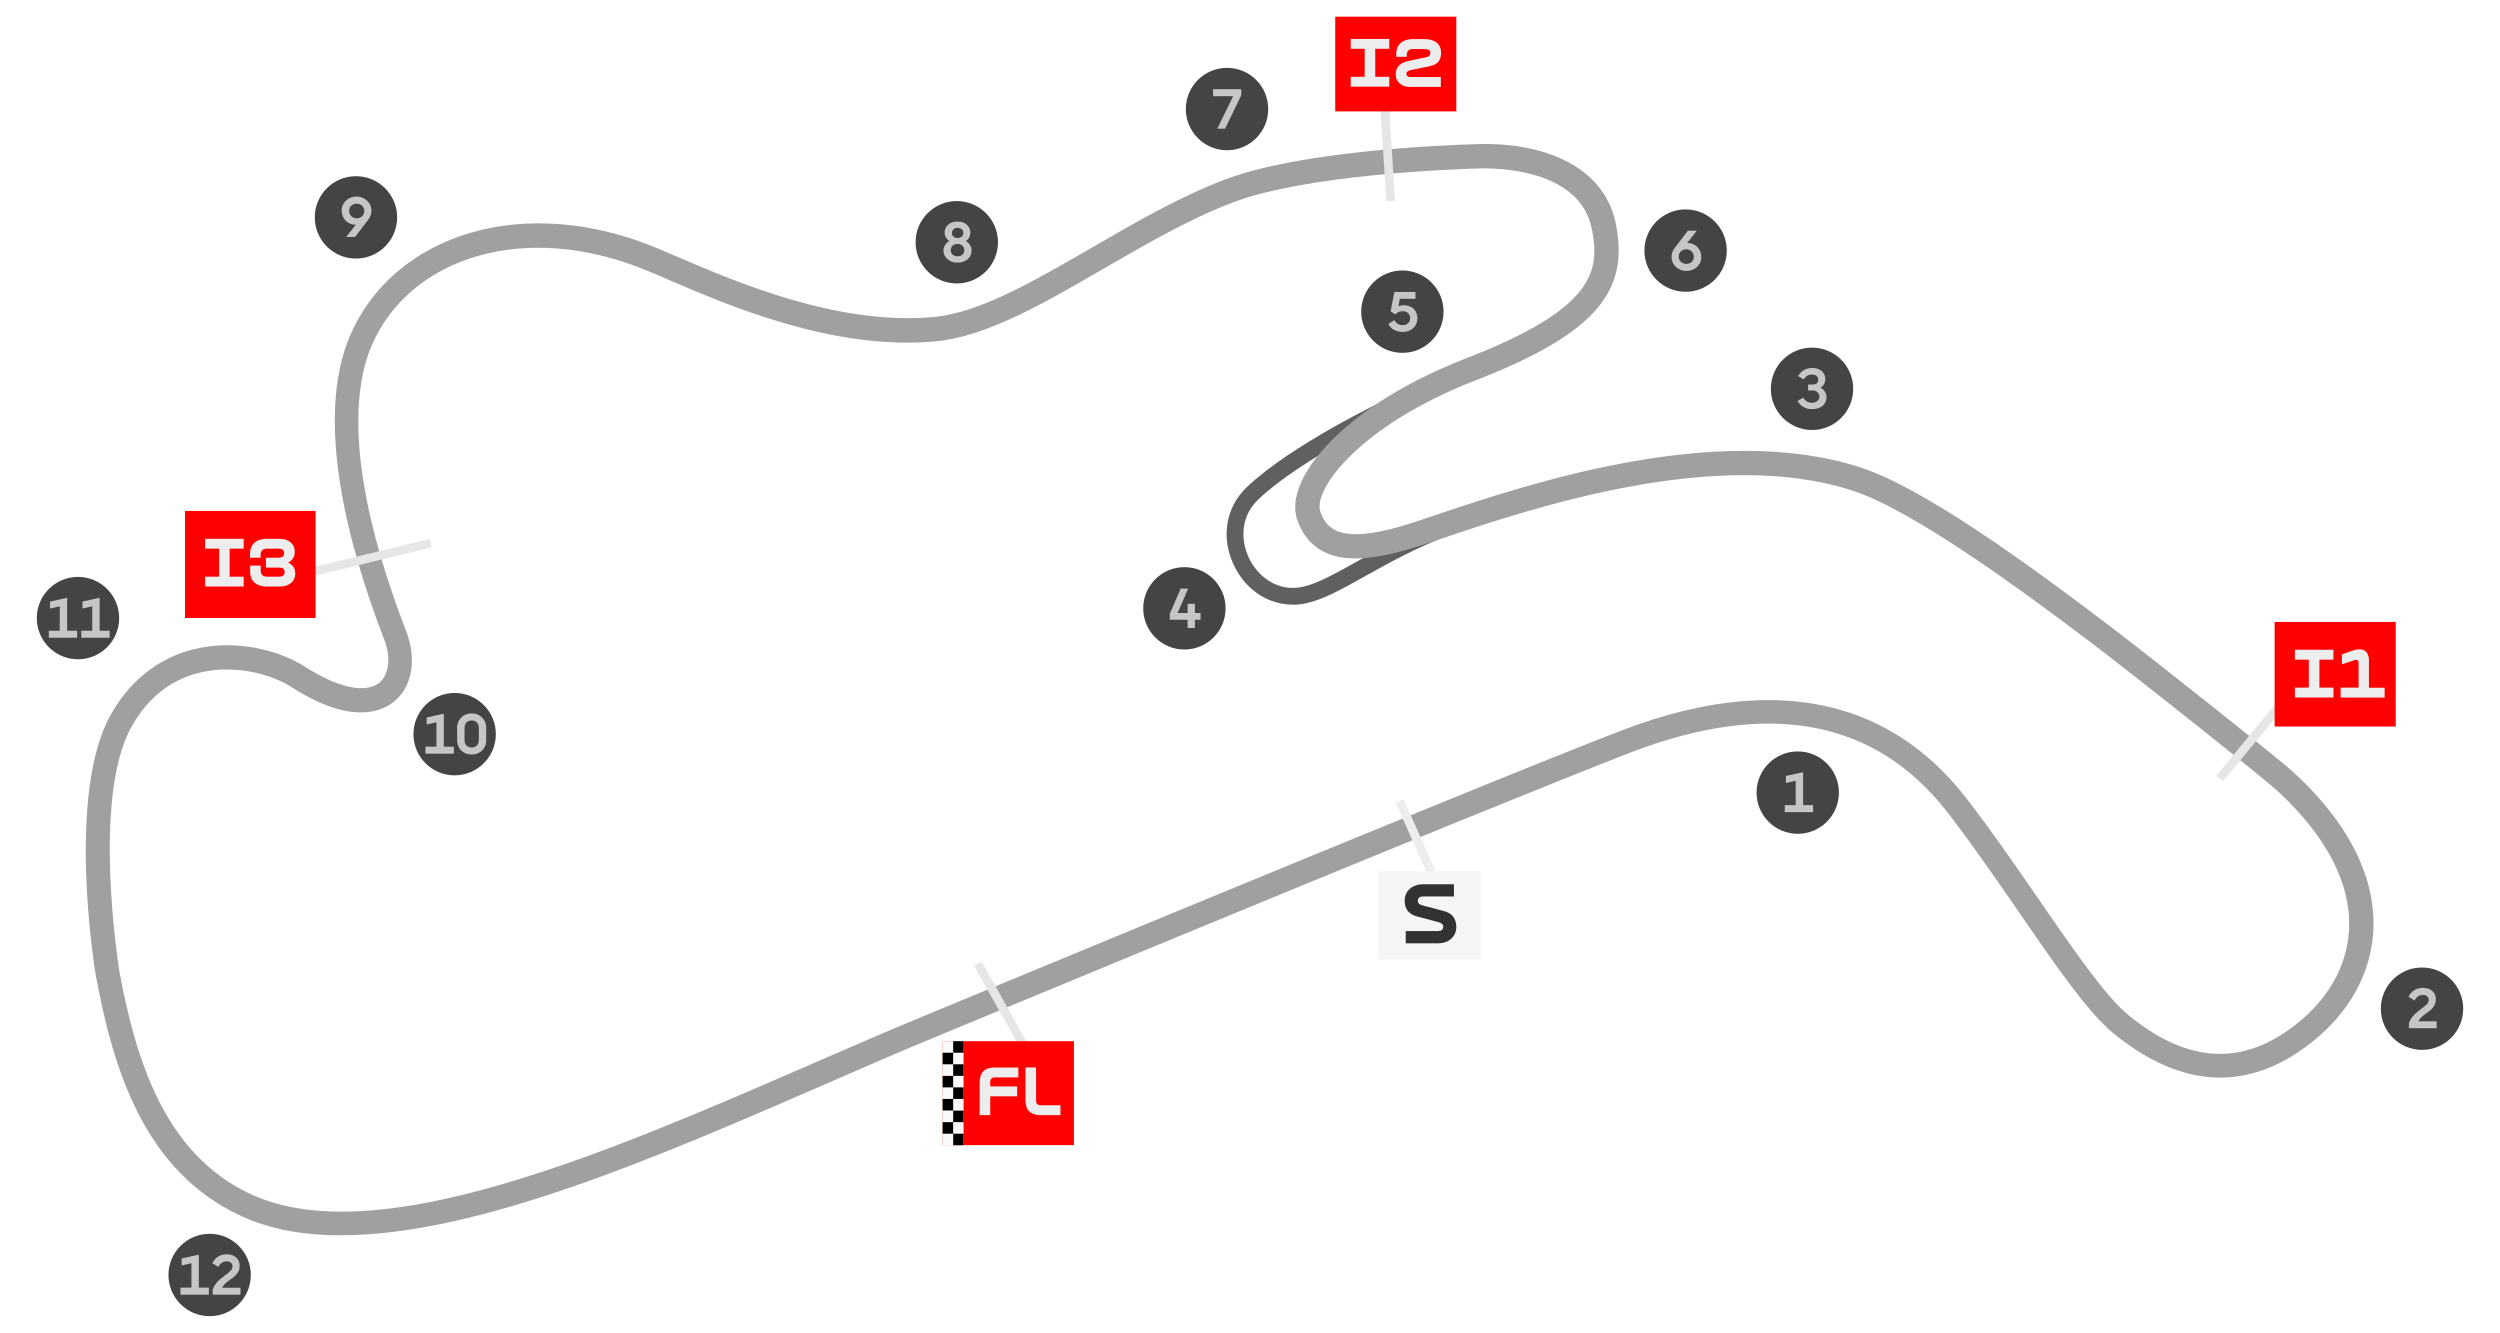 <svg xmlns="http://www.w3.org/2000/svg" id="uuid-9d16c2f0-338e-486d-a773-5bdb32897e82" data-name="Capa 1" viewBox="0 0 210 112"><defs><style>.uuid-5c47aa1d-8036-4706-a1be-507ed4d1faa7{fill:#444}.uuid-72d3bd56-a06b-4ba3-a518-ac7a98f30a25{fill:#e6e6e6}.uuid-298d7e6c-d009-446f-ae88-63ab8cb73344{fill:#c6c6c6}.uuid-951edf85-499c-47a8-831c-bd3430b3b488{fill:#fafafa}.uuid-fb825dcb-9a4e-49fe-bb52-d29014029a02{fill:red}.uuid-571875d8-fa70-41d8-97ed-8e4b775a9326{fill:#ededed}</style></defs><path d="M108.6 50.79c-1.98 0-3.8-1.12-4.83-3.07-1.26-2.37-.88-5.04.96-6.8 3.75-3.57 11.46-7.24 11.78-7.39l.6 1.28c-.08.04-7.83 3.72-11.41 7.14-1.67 1.59-1.42 3.75-.69 5.12.7 1.32 2.28 2.69 4.43 2.22 1.24-.27 2.8-1.15 4.61-2.16 1.94-1.09 4.36-2.44 7.24-3.52l.5 1.32c-2.77 1.04-5.04 2.31-7.05 3.43-1.99 1.11-3.55 1.99-5 2.31-.39.08-.77.13-1.15.13Z" style="fill:#606060"/><path d="M28.67 103.77c-3.14 0-5.99-.5-8.45-1.64C12.1 98.36 9.51 89.81 8.05 81.95c-.11-.64-2.49-15.29 1.26-21.93 1.61-2.86 4.02-4.75 6.95-5.48 3.77-.93 7.4.21 9.37 1.47 2.75 1.77 5.08 2.27 6.23 1.34.81-.66.99-2.09.44-3.56-.04-.1-.08-.22-.14-.36-2.91-7.62-5.75-18.18-2.77-25.2 1.78-4.18 5.36-7.26 10.08-8.66 4.79-1.42 10.39-.96 15.76 1.29.47.2.99.42 1.55.66 5.07 2.18 13.56 5.84 21.64 5.11 3.83-.34 8.42-3.01 13.28-5.82 3.62-2.1 7.37-4.27 11.17-5.72 6.3-2.39 17.96-2.89 21.38-2.99 4.87-.14 10.45 1.55 11.48 6.7.59 2.94.1 5.13-1.58 7.12-1.78 2.1-5.02 4.02-10.2 6.03-9.77 3.79-13.68 9.2-13.04 11.03.53 1.51 1.72 2.7 6.84 1.21.68-.2 1.62-.51 2.82-.92 7.66-2.57 23.59-7.93 35.69-4.01 5.28 1.71 13.99 8.03 20.98 13.34 3.38 2.57 14.13 11.09 15.49 12.34 5.92 5.48 6.86 10.39 6.61 13.54-.31 3.9-2.56 7.42-6.32 9.92-4.95 3.28-10.15 2.75-15.48-1.59-2.14-1.75-4.8-5.61-7.88-10.09-1.95-2.83-3.97-5.76-6.06-8.47-6.07-7.83-15.05-9.51-26.71-5.01-2.86 1.11-7.8 3.09-14.69 5.89-3.72 1.52-8.01 3.27-12.75 5.22-3.3 1.36-6.73 2.77-10.22 4.21-4.83 1.99-9.76 4.03-14.6 6.04-2.11.87-4.2 1.74-6.25 2.59-2.98 1.23-6.03 2.56-9.26 3.97-13.78 5.99-28.99 12.6-40.44 12.6Zm-9.59-47.54c-.77 0-1.56.09-2.34.28-2.42.6-4.33 2.12-5.68 4.51-3.4 6.02-1.05 20.44-1.03 20.59 1.37 7.34 3.75 15.31 11.03 18.7 10.62 4.93 30.07-3.52 47.23-10.98 3.24-1.41 6.3-2.74 9.3-3.98 2.06-.85 4.15-1.72 6.25-2.59 4.85-2.01 9.78-4.05 14.61-6.04 3.49-1.44 6.92-2.85 10.22-4.21 4.74-1.95 9.03-3.7 12.75-5.22 6.89-2.81 11.85-4.8 14.72-5.9 7.44-2.87 14.01-3.35 19.52-1.42 3.67 1.29 6.87 3.67 9.51 7.08 2.13 2.75 4.16 5.7 6.13 8.56 2.87 4.17 5.58 8.1 7.5 9.67 4.62 3.77 8.9 4.25 13.08 1.48 3.24-2.15 5.16-5.13 5.42-8.4.31-3.89-1.75-8-5.97-11.9-1.25-1.15-11.66-9.42-15.34-12.22-6.34-4.81-15.34-11.39-20.39-13.03-11.46-3.72-26.97 1.5-34.42 4-1.22.41-2.18.73-2.9.94-2.65.77-4.66.95-6.16.55-1.53-.41-2.59-1.43-3.15-3.03-.62-1.78.44-4.22 2.9-6.69 1.85-1.86 5.31-4.56 11.31-6.89 10.9-4.22 11.21-7.42 10.53-10.87-1.01-5.05-8.04-5.11-9.44-5.07-2.38.07-14.56.52-20.72 2.86-3.65 1.38-7.32 3.52-10.88 5.58-5.06 2.93-9.84 5.7-14.11 6.09-8.59.78-17.37-3.01-22.62-5.27-.55-.24-1.06-.46-1.53-.65-4.94-2.07-10.06-2.51-14.4-1.22-4.14 1.23-7.26 3.9-8.8 7.51-1.5 3.53-2.23 10.51 2.8 23.69.06.15.1.27.14.37.87 2.32.46 4.61-1.06 5.83-1.11.89-3.69 1.92-8.58-1.21-1.29-.83-3.31-1.49-5.45-1.49Z" style="fill:#a0a0a0"/><circle class="uuid-5c47aa1d-8036-4706-a1be-507ed4d1faa7" cx="151.01" cy="66.58" r="3.46"/><path class="uuid-298d7e6c-d009-446f-ae88-63ab8cb73344" d="M149.92 67.63h.92v-2.05l-.82.19v-.59l1.44-.32v2.77h.84v.59h-2.38v-.59Z"/><circle class="uuid-5c47aa1d-8036-4706-a1be-507ed4d1faa7" cx="203.45" cy="84.73" r="3.46"/><path class="uuid-298d7e6c-d009-446f-ae88-63ab8cb73344" d="M202.79 85.24c.17-.17.39-.35.64-.53.2-.15.35-.27.44-.37.09-.1.14-.22.14-.35 0-.12-.04-.22-.13-.3-.08-.08-.2-.12-.35-.12s-.29.04-.41.12c-.12.08-.22.2-.31.35l-.5-.32c.13-.24.29-.42.5-.55s.45-.19.72-.19c.22 0 .41.04.57.12.16.08.29.2.38.34.09.15.13.31.13.5s-.04.35-.11.49-.16.25-.26.35-.24.2-.41.32c-.18.13-.33.24-.43.34-.11.1-.2.21-.26.35h1.54v.58h-2.33v-.46c.12-.27.27-.49.44-.67Z"/><circle class="uuid-5c47aa1d-8036-4706-a1be-507ed4d1faa7" cx="152.21" cy="32.66" r="3.46"/><path class="uuid-298d7e6c-d009-446f-ae88-63ab8cb73344" d="M151.49 34.19c-.21-.12-.37-.29-.49-.51l.47-.28c.08.14.19.25.3.32.12.07.26.11.43.11.18 0 .33-.05.45-.14.12-.09.18-.22.18-.37s-.05-.27-.16-.37-.24-.15-.4-.15h-.39v-.5h.39c.14 0 .26-.04.34-.11s.12-.18.12-.31-.05-.23-.14-.3c-.09-.08-.22-.12-.39-.12-.29 0-.52.14-.69.41l-.47-.28c.27-.45.67-.68 1.21-.68.21 0 .39.04.56.12s.29.19.38.33c.09.14.14.3.14.48 0 .16-.04.31-.12.44s-.18.22-.29.28c.15.08.28.19.37.34.09.15.14.3.14.47 0 .19-.05.36-.15.51-.1.15-.24.27-.43.36-.19.09-.4.13-.64.13-.28 0-.52-.06-.72-.18Z"/><circle class="uuid-5c47aa1d-8036-4706-a1be-507ed4d1faa7" cx="99.49" cy="51.1" r="3.46"/><path class="uuid-298d7e6c-d009-446f-ae88-63ab8cb73344" d="m98.26 51.56.92-2.12h.63l-.89 2.05h.84v-.77h.61v.77h.48v.57h-.48v.69h-.61v-.69h-1.5v-.5Z"/><circle class="uuid-5c47aa1d-8036-4706-a1be-507ed4d1faa7" cx="117.8" cy="26.18" r="3.46"/><path class="uuid-298d7e6c-d009-446f-ae88-63ab8cb73344" d="M117.1 27.72c-.21-.12-.36-.29-.48-.51l.51-.32c.15.28.38.42.69.42.19 0 .34-.05.46-.16.11-.1.17-.25.17-.42s-.06-.32-.17-.43-.27-.16-.47-.16c-.24 0-.44.09-.6.27l-.4-.26.32-1.63h1.77v.58h-1.31l-.12.62c.13-.05.27-.08.43-.08.24 0 .45.05.62.14s.31.23.4.39c.09.17.14.36.14.57s-.05.41-.15.58c-.1.17-.25.31-.44.41-.19.1-.42.15-.67.15s-.5-.06-.7-.18Z"/><circle class="uuid-5c47aa1d-8036-4706-a1be-507ed4d1faa7" cx="141.59" cy="21.05" r="3.46"/><path class="uuid-298d7e6c-d009-446f-ae88-63ab8cb73344" d="M141.02 22.6c-.19-.11-.34-.25-.45-.43-.11-.18-.16-.38-.16-.6 0-.26.09-.52.28-.76l1.09-1.43h.75l-.81 1.03h.04c.21 0 .4.05.57.15s.32.24.42.42c.1.18.16.38.16.61s-.05.41-.16.59-.26.32-.45.42c-.19.1-.4.16-.63.16s-.44-.05-.63-.16Zm1.09-.6c.12-.12.17-.26.17-.44s-.06-.32-.18-.44-.27-.18-.45-.18-.33.06-.46.18c-.12.12-.18.27-.18.44s.06.31.18.43.27.18.46.18.34-.06.46-.18Z"/><circle class="uuid-5c47aa1d-8036-4706-a1be-507ed4d1faa7" cx="103.07" cy="9.16" r="3.46"/><path class="uuid-298d7e6c-d009-446f-ae88-63ab8cb73344" d="M103.59 8.08h-1.69v-.59h2.37v.5l-1.36 2.82h-.66l1.33-2.72Z"/><circle class="uuid-5c47aa1d-8036-4706-a1be-507ed4d1faa7" cx="80.37" cy="20.35" r="3.46"/><path class="uuid-298d7e6c-d009-446f-ae88-63ab8cb73344" d="M79.82 21.92c-.18-.09-.32-.21-.42-.36s-.15-.32-.15-.51c0-.17.04-.32.13-.46s.21-.26.36-.35c-.1-.05-.19-.14-.27-.27-.08-.13-.12-.28-.12-.44 0-.17.04-.33.14-.47.09-.14.22-.25.38-.33.16-.08.35-.12.56-.12s.39.04.56.12c.16.08.29.19.38.33.09.14.14.29.14.47 0 .16-.04.31-.11.44s-.17.22-.27.28c.15.08.26.19.35.34.09.15.13.3.13.47 0 .19-.05.36-.15.51-.1.15-.24.27-.42.36-.18.09-.38.13-.61.13s-.43-.04-.61-.13Zm1.02-.53c.11-.1.16-.22.16-.38s-.05-.28-.16-.37-.24-.15-.41-.15-.3.05-.41.15c-.11.1-.16.22-.16.37 0 .16.05.28.16.38.11.09.24.14.41.14s.3-.05.41-.14Zm-.05-1.52c.08-.08.13-.18.13-.31s-.04-.23-.13-.3c-.09-.08-.2-.12-.35-.12s-.27.04-.35.12c-.08.08-.13.18-.13.3s.04.23.13.31c.08.08.2.12.35.12s.27-.04.35-.12Z"/><circle class="uuid-5c47aa1d-8036-4706-a1be-507ed4d1faa7" cx="29.9" cy="18.26" r="3.46"/><path class="uuid-298d7e6c-d009-446f-ae88-63ab8cb73344" d="M30.59 16.68c.19.11.34.25.45.43s.16.38.16.6c0 .26-.09.52-.28.76l-1.09 1.43h-.75l.81-1.03h-.04c-.21 0-.4-.05-.57-.15s-.32-.24-.42-.42c-.1-.18-.16-.38-.16-.61s.05-.41.16-.59.26-.32.45-.43c.19-.1.4-.16.63-.16s.44.05.63.16Zm-1.09.6c-.12.12-.17.26-.17.44s.06.32.18.44.27.18.45.18.33-.06.46-.18.18-.27.18-.44-.06-.31-.18-.43-.27-.18-.46-.18-.34.06-.46.18Z"/><circle class="uuid-5c47aa1d-8036-4706-a1be-507ed4d1faa7" cx="38.19" cy="61.67" r="3.46"/><path class="uuid-298d7e6c-d009-446f-ae88-63ab8cb73344" d="M35.74 62.72h.92v-2.05l-.82.19v-.59l1.44-.32v2.77h.84v.59h-2.38v-.59ZM39 63.23c-.19-.1-.33-.25-.44-.43-.11-.18-.16-.39-.16-.63v-1.03c0-.24.05-.45.16-.63s.25-.33.44-.43c.19-.1.39-.15.62-.15s.44.05.62.15c.18.1.33.25.44.43s.16.39.16.63v1.03c0 .24-.05.45-.16.63s-.25.33-.44.43c-.18.1-.39.15-.62.15s-.43-.05-.62-.15Zm1.06-.61c.11-.12.16-.27.16-.47v-.98c0-.2-.05-.36-.16-.48s-.25-.17-.44-.17-.34.06-.44.17-.16.27-.16.48v.98c0 .2.05.35.16.47s.26.17.44.17.33-.06.44-.17Z"/><circle class="uuid-5c47aa1d-8036-4706-a1be-507ed4d1faa7" cx="6.55" cy="51.92" r="3.46"/><path class="uuid-298d7e6c-d009-446f-ae88-63ab8cb73344" d="M4.1 52.98h.92v-2.05l-.82.19v-.59l1.44-.32v2.77h.84v.59H4.1v-.59ZM6.83 52.98h.92v-2.05l-.82.19v-.59l1.44-.32v2.77h.84v.59H6.83v-.59Z"/><circle class="uuid-5c47aa1d-8036-4706-a1be-507ed4d1faa7" cx="17.61" cy="107.1" r="3.46"/><path class="uuid-298d7e6c-d009-446f-ae88-63ab8cb73344" d="M15.16 108.16h.92v-2.05l-.82.19v-.59l1.44-.32v2.77h.84v.59h-2.38v-.59ZM18.31 107.62c.17-.17.39-.35.64-.53.2-.15.35-.27.44-.37.09-.1.14-.22.14-.35 0-.12-.04-.22-.13-.3-.08-.08-.2-.12-.35-.12s-.29.04-.41.12c-.12.08-.22.2-.31.35l-.5-.32c.13-.24.29-.42.5-.55s.45-.19.72-.19c.22 0 .41.04.57.12.16.08.29.2.38.34.09.15.13.31.13.5s-.04.35-.11.49-.16.25-.26.35-.24.2-.41.32c-.18.13-.33.24-.43.34-.11.1-.2.21-.26.35h1.54v.58h-2.33v-.46c.12-.27.27-.49.44-.67Z"/><path class="uuid-571875d8-fa70-41d8-97ed-8e4b775a9326" transform="rotate(-24.17 119.492 71.573)" d="M119.12 66.87h.73v9.41h-.73z"/><path d="M124.39 73.17h-8.62l-.03.03v7.38h8.65v-7.41Z" style="fill:#f6f6f6"/><path d="M118.09 78.21h2.69c.14 0 .25-.03.33-.09.08-.06.12-.15.12-.27 0-.11-.03-.19-.1-.24-.07-.06-.17-.11-.31-.15l-1.69-.45c-.39-.09-.67-.25-.86-.47-.18-.22-.28-.52-.28-.88 0-.26.06-.5.19-.71.13-.21.31-.37.54-.49.23-.12.51-.18.83-.18h2.58v1.02h-2.58c-.14 0-.26.03-.33.09-.08.06-.12.15-.12.27s.03.2.1.25c.06.06.17.11.31.15l1.68.44c.39.09.68.25.86.48s.28.52.28.88c0 .27-.06.51-.19.71-.13.21-.31.37-.54.49-.23.12-.51.18-.83.18h-2.69v-1.02Z" style="fill:#323232"/><path class="uuid-571875d8-fa70-41d8-97ed-8e4b775a9326" d="m86.42 88.56-4.29-7.64"/><path class="uuid-72d3bd56-a06b-4ba3-a518-ac7a98f30a25" transform="rotate(-29.31 84.284 84.754)" d="M83.91 80.36h.73v8.76h-.73z"/><path class="uuid-fb825dcb-9a4e-49fe-bb52-d29014029a02" d="M90.2 87.46H79.22l-.03.03v8.7h11.02v-8.74Z"/><path class="uuid-571875d8-fa70-41d8-97ed-8e4b775a9326" d="M82.43 90.23c.09-.19.23-.33.42-.42.19-.09.42-.14.71-.14h1.98v.83h-1.92c-.11 0-.2.01-.26.04s-.11.08-.14.14c-.03.06-.04.15-.04.26v.32h2.26v.83h-2.26v1.58h-.89v-2.73c0-.29.05-.52.14-.71ZM89.08 93.67h-1.67c-.29 0-.53-.05-.71-.14-.19-.09-.33-.23-.42-.42s-.14-.43-.14-.71v-2.73h.89v2.73c0 .11.01.2.04.26.03.07.07.11.14.14.07.03.15.04.26.04h1.61v.83Z"/><path class="uuid-951edf85-499c-47a8-831c-bd3430b3b488" d="M80.06 90.37h.88v5.83h-.88z"/><path d="M80.06 91.34h.88v.97h-.88zM80.06 93.29h.88v.97h-.88zM80.06 95.23h.88v.97h-.88z"/><path class="uuid-951edf85-499c-47a8-831c-bd3430b3b488" d="M79.18 90.37h.88v5.83h-.88z"/><path d="M79.18 90.37h.88v.97h-.88zM79.18 92.31h.88v.97h-.88zM79.18 94.26h.88v.97h-.88z"/><path class="uuid-951edf85-499c-47a8-831c-bd3430b3b488" d="M80.06 87.46h.88v2.91h-.88z"/><path d="M80.06 87.46h.88v.97h-.88zM80.06 89.4h.88v.97h-.88z"/><path class="uuid-951edf85-499c-47a8-831c-bd3430b3b488" d="M79.18 87.46h.88v2.91h-.88z"/><path d="M79.18 88.43h.88v.97h-.88z"/><path class="uuid-72d3bd56-a06b-4ba3-a518-ac7a98f30a25" transform="rotate(-13.65 29.952 47.146)" d="M23.55 46.77h12.82v.73H23.55z"/><path class="uuid-fb825dcb-9a4e-49fe-bb52-d29014029a02" d="M26.51 42.92H15.57l-.03.03v8.96h10.97v-9Z"/><path class="uuid-571875d8-fa70-41d8-97ed-8e4b775a9326" d="M17.23 48.44h1.18v-2.35h-1.18v-.83h3.24v.83h-1.18v2.35h1.18v.83h-3.24v-.83ZM21.66 49.12c-.21-.1-.38-.25-.49-.43-.11-.19-.16-.41-.16-.67v-.51h.89v.43c0 .16.05.28.14.37.09.09.22.13.38.13h1.03c.15 0 .26-.03.34-.1.08-.06.12-.16.12-.29 0-.12-.04-.21-.12-.28s-.19-.09-.34-.09h-1.11v-.83h1.07c.14 0 .26-.03.34-.1.08-.06.12-.16.12-.29 0-.12-.04-.21-.12-.28-.08-.06-.2-.09-.34-.09h-1c-.16 0-.29.04-.38.13-.09.09-.14.21-.14.37v.26H21v-.34c0-.26.06-.48.17-.67s.27-.33.48-.43.47-.15.77-.15h1.02c.27 0 .5.04.7.13.2.09.35.21.46.38.11.17.16.36.16.59 0 .2-.04.38-.14.53-.09.15-.23.27-.42.37.21.1.37.22.46.37.09.14.14.32.14.54s-.05.42-.16.59-.27.29-.47.38c-.2.09-.44.13-.71.13h-1.03c-.3 0-.56-.05-.77-.15Z"/><path class="uuid-72d3bd56-a06b-4ba3-a518-ac7a98f30a25" transform="rotate(-3.69 116.345 10.74)" d="M116.06 4.7h.73v12.21h-.73z"/><path class="uuid-fb825dcb-9a4e-49fe-bb52-d29014029a02" d="M122.33 1.4h-10.14l-.03.03v7.93h10.17V1.4Z"/><path class="uuid-571875d8-fa70-41d8-97ed-8e4b775a9326" d="M113.46 6.45h1.17V4.1h-1.17v-.83h3.24v.83h-1.18v2.35h1.18v.83h-3.24v-.83ZM117.8 7.15c-.18-.09-.32-.21-.42-.36-.09-.16-.14-.34-.14-.55 0-.3.09-.54.27-.73.18-.19.48-.33.9-.41l1.27-.27c.12-.02.21-.05.28-.08.07-.03.11-.07.14-.12.03-.04.05-.11.05-.18 0-.11-.04-.2-.13-.25s-.22-.08-.41-.08h-.92c-.17 0-.3.04-.39.13-.09.09-.13.21-.13.37v.15h-.89v-.24c0-.26.06-.48.17-.67.11-.18.27-.33.49-.43.21-.1.47-.15.78-.15h.88c.47 0 .83.1 1.08.3s.37.49.37.86c0 .22-.04.41-.11.56-.07.15-.18.27-.33.37-.15.09-.34.16-.58.21l-1.5.3c-.13.03-.23.07-.29.12-.07.05-.1.12-.1.2s.03.15.09.2c.06.04.15.07.27.07h2.53v.83h-2.57c-.25 0-.47-.04-.65-.13Z"/><path class="uuid-72d3bd56-a06b-4ba3-a518-ac7a98f30a25" transform="rotate(-50.48 190.111 60.959)" d="M184.34 60.59h11.53v.73h-11.53z"/><path class="uuid-fb825dcb-9a4e-49fe-bb52-d29014029a02" d="M201.24 52.24H191.1l-.03.03v8.76h10.17v-8.79Z"/><path class="uuid-571875d8-fa70-41d8-97ed-8e4b775a9326" d="M192.77 57.76h1.17v-2.35h-1.17v-.83h3.24v.83h-1.18v2.35h1.18v.83h-3.24v-.83ZM196.63 57.76h1.49v-2.1c0-.07-.02-.13-.05-.17-.03-.04-.08-.06-.16-.06-.04 0-.08 0-.13.02-.05.01-.11.04-.17.06l-.89.29v-.83l.81-.29c.12-.04.23-.08.34-.1s.22-.04.32-.04c.17 0 .31.04.43.11s.22.18.28.32.09.29.09.47v2.33h1.32v.83h-3.7v-.83Z"/></svg>